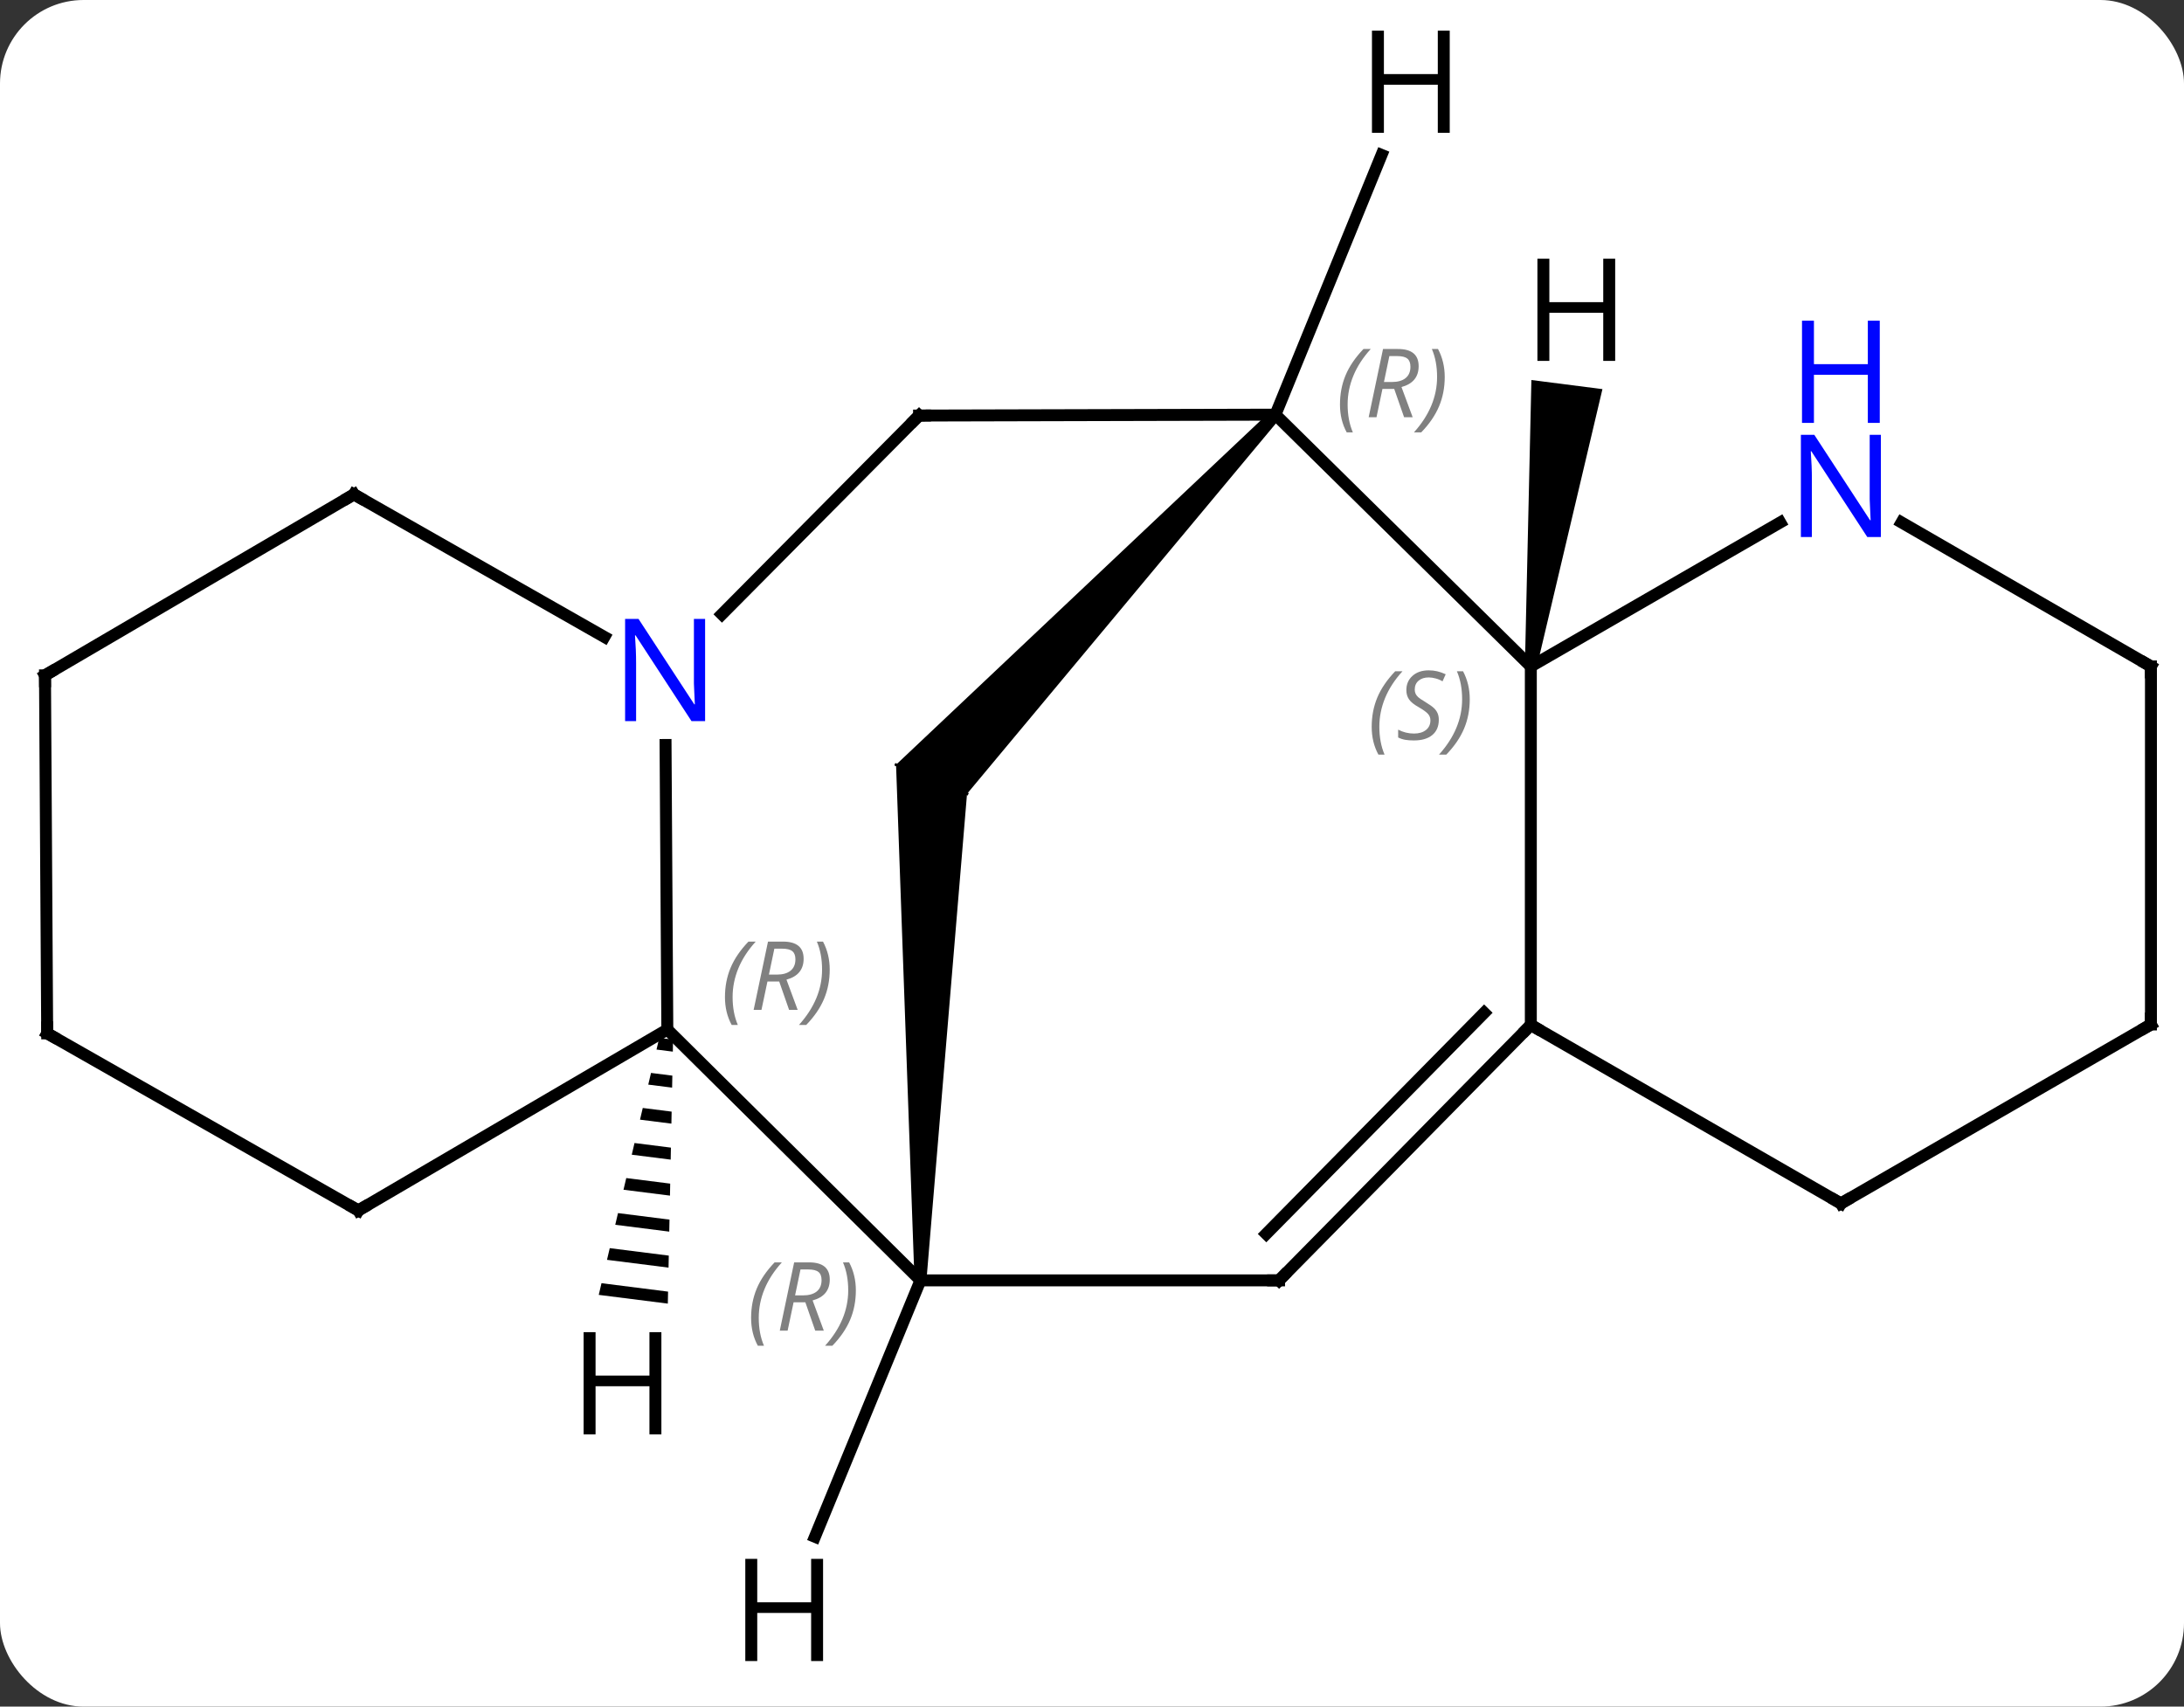 <svg width="183" viewBox="0 0 183 143" style="fill-opacity:1; color-rendering:auto; color-interpolation:auto; text-rendering:auto; stroke:black; stroke-linecap:square; stroke-miterlimit:10; shape-rendering:auto; stroke-opacity:1; fill:black; stroke-dasharray:none; font-weight:normal; stroke-width:1; font-family:'Open Sans'; font-style:normal; stroke-linejoin:miter; font-size:12; stroke-dashoffset:0; image-rendering:auto;" height="143" class="cas-substance-image" xmlns:xlink="http://www.w3.org/1999/xlink" xmlns="http://www.w3.org/2000/svg"><rect x="0" y="0" width="183" height="143" fill="#333333" stroke="none"/><svg class="cas-substance-single-component"><rect y="0" x="0" width="183" stroke="none" ry="7" rx="7" height="143" fill="white" class="cas-substance-group"/><svg y="0" x="0" width="183" viewBox="0 0 183 143" style="fill:black;" height="143" class="cas-substance-single-component-image"><svg><g><g transform="translate(92,71)" style="text-rendering:geometricPrecision; color-rendering:optimizeQuality; color-interpolation:linearRGB; stroke-linecap:butt; image-rendering:optimizeQuality;"><line y2="-15.159" y1="-36.255" x2="36.27" x1="14.871" style="fill:none;"/><path style="stroke:none;" d="M14.507 -36.597 L15.235 -35.913 L-10.972 -4.484 L-16.919 -6.923 Z"/><line y2="-6.923" y1="-4.484" x2="-16.919" x1="-10.972" style="fill:none; stroke-linejoin:bevel; stroke-width:0.2;"/><line y2="-36.18" y1="-36.255" x2="-14.991" x1="14.871" style="fill:none;"/><line y2="14.886" y1="-15.159" x2="36.27" x1="36.27" style="fill:none;"/><line y2="-27.224" y1="-15.159" x2="57.166" x1="36.27" style="fill:none;"/><path style="stroke:none;" d="M-14.374 36.297 L-15.374 36.273 L-16.919 -6.923 L-10.972 -4.484 Z"/><line y2="-4.484" y1="-6.923" x2="-10.972" x1="-16.919" style="fill:none; stroke-linejoin:bevel; stroke-width:0.2;"/><line y2="-19.531" y1="-36.18" x2="-31.51" x1="-14.991" style="fill:none;"/><line y2="36.285" y1="14.886" x2="15.174" x1="36.27" style="fill:none;"/><line y2="32.389" y1="13.868" x2="14.1" x1="32.359" style="fill:none;"/><line y2="29.841" y1="14.886" x2="62.25" x1="36.27" style="fill:none;"/><line y2="-15.159" y1="-27.224" x2="88.23" x1="67.334" style="fill:none;"/><line y2="36.285" y1="36.285" x2="15.174" x1="-14.874" style="fill:none;"/><line y2="15.267" y1="36.285" x2="-36.084" x1="-14.874" style="fill:none;"/><line y2="15.267" y1="-8.577" x2="-36.084" x1="-36.232" style="fill:none;"/><line y2="-29.574" y1="-17.63" x2="-62.343" x1="-41.36" style="fill:none;"/><line y2="14.841" y1="29.841" x2="88.23" x1="62.25" style="fill:none;"/><line y2="14.841" y1="-15.159" x2="88.23" x1="88.23" style="fill:none;"/><line y2="30.426" y1="15.267" x2="-61.974" x1="-36.084" style="fill:none;"/><line y2="-14.412" y1="-29.574" x2="-88.23" x1="-62.343" style="fill:none;"/><line y2="15.585" y1="30.426" x2="-88.047" x1="-61.974" style="fill:none;"/><line y2="15.585" y1="-14.412" x2="-88.047" x1="-88.23" style="fill:none;"/><line y2="-58.018" y1="-36.255" x2="23.762" x1="14.871" style="fill:none;"/><path style="stroke:none;" d="M36.766 -15.095 L35.774 -15.223 L36.318 -39.157 L42.27 -38.395 Z"/><line y2="57.77" y1="36.285" x2="-23.717" x1="-14.874" style="fill:none;"/><path style="stroke:none;" d="M-36.76 15.967 L-36.99 16.945 L-36.99 16.945 L-35.623 17.118 L-35.603 16.113 L-36.76 15.967 ZM-37.451 18.903 L-37.681 19.882 L-37.681 19.882 L-35.683 20.134 L-35.683 20.134 L-35.663 19.129 L-35.663 19.129 L-37.451 18.903 ZM-38.142 21.839 L-38.373 22.818 L-38.373 22.818 L-35.743 23.151 L-35.743 23.151 L-35.723 22.145 L-35.723 22.145 L-38.142 21.839 ZM-38.834 24.776 L-39.064 25.755 L-39.064 25.755 L-35.803 26.167 L-35.803 26.167 L-35.783 25.162 L-38.834 24.776 ZM-39.525 27.712 L-39.756 28.691 L-39.756 28.691 L-35.862 29.183 L-35.862 29.183 L-35.843 28.178 L-39.525 27.712 ZM-40.217 30.648 L-40.447 31.627 L-40.447 31.627 L-35.922 32.2 L-35.922 32.2 L-35.902 31.194 L-35.902 31.194 L-40.217 30.648 ZM-40.908 33.585 L-41.139 34.564 L-41.139 34.564 L-35.982 35.216 L-35.982 35.216 L-35.962 34.21 L-35.962 34.21 L-40.908 33.585 ZM-41.6 36.521 L-41.83 37.5 L-41.83 37.5 L-36.042 38.232 L-36.042 38.232 L-36.022 37.227 L-36.022 37.227 L-41.6 36.521 Z"/></g><g transform="translate(92,71)" style="font-size:8.4px; fill:gray; text-rendering:geometricPrecision; image-rendering:optimizeQuality; color-rendering:optimizeQuality; font-family:'Open Sans'; font-style:italic; stroke:gray; color-interpolation:linearRGB;"><path style="stroke:none;" d="M20.278 -37.1 Q20.278 -38.429 20.747 -39.554 Q21.216 -40.679 22.247 -41.757 L22.857 -41.757 Q21.888 -40.694 21.403 -39.522 Q20.919 -38.35 20.919 -37.116 Q20.919 -35.788 21.357 -34.772 L20.841 -34.772 Q20.278 -35.804 20.278 -37.1 ZM23.838 -38.413 L23.338 -36.038 L22.682 -36.038 L23.885 -41.757 L25.135 -41.757 Q26.87 -41.757 26.87 -40.319 Q26.87 -38.96 25.432 -38.569 L26.37 -36.038 L25.651 -36.038 L24.823 -38.413 L23.838 -38.413 ZM24.416 -41.163 Q24.026 -39.241 23.963 -38.991 L24.62 -38.991 Q25.37 -38.991 25.776 -39.319 Q26.182 -39.647 26.182 -40.272 Q26.182 -40.741 25.924 -40.952 Q25.666 -41.163 25.073 -41.163 L24.416 -41.163 ZM29.056 -39.413 Q29.056 -38.085 28.579 -36.952 Q28.102 -35.819 27.087 -34.772 L26.477 -34.772 Q28.415 -36.929 28.415 -39.413 Q28.415 -40.741 27.977 -41.757 L28.493 -41.757 Q29.056 -40.694 29.056 -39.413 Z"/><path style="stroke:none;" d="M22.936 -10.096 Q22.936 -11.424 23.405 -12.549 Q23.874 -13.674 24.905 -14.752 L25.515 -14.752 Q24.546 -13.69 24.061 -12.518 Q23.577 -11.346 23.577 -10.112 Q23.577 -8.784 24.015 -7.768 L23.499 -7.768 Q22.936 -8.799 22.936 -10.096 ZM28.559 -10.69 Q28.559 -9.862 28.012 -9.409 Q27.465 -8.956 26.465 -8.956 Q26.059 -8.956 25.746 -9.01 Q25.434 -9.065 25.153 -9.206 L25.153 -9.862 Q25.778 -9.534 26.481 -9.534 Q27.106 -9.534 27.481 -9.831 Q27.856 -10.127 27.856 -10.643 Q27.856 -10.956 27.653 -11.182 Q27.45 -11.409 26.887 -11.737 Q26.293 -12.065 26.067 -12.393 Q25.84 -12.721 25.84 -13.174 Q25.84 -13.909 26.356 -14.37 Q26.871 -14.831 27.715 -14.831 Q28.09 -14.831 28.426 -14.752 Q28.762 -14.674 29.137 -14.502 L28.871 -13.909 Q28.621 -14.065 28.301 -14.151 Q27.981 -14.237 27.715 -14.237 Q27.184 -14.237 26.864 -13.963 Q26.543 -13.69 26.543 -13.221 Q26.543 -13.018 26.614 -12.87 Q26.684 -12.721 26.825 -12.588 Q26.965 -12.456 27.387 -12.206 Q27.95 -11.862 28.153 -11.666 Q28.356 -11.471 28.457 -11.237 Q28.559 -11.002 28.559 -10.69 ZM31.153 -12.409 Q31.153 -11.081 30.677 -9.948 Q30.2 -8.815 29.185 -7.768 L28.575 -7.768 Q30.513 -9.924 30.513 -12.409 Q30.513 -13.737 30.075 -14.752 L30.591 -14.752 Q31.153 -13.69 31.153 -12.409 Z"/></g><g transform="translate(92,71)" style="stroke-linecap:butt; font-size:8.4px; text-rendering:geometricPrecision; image-rendering:optimizeQuality; color-rendering:optimizeQuality; font-family:'Open Sans'; font-style:italic; color-interpolation:linearRGB; stroke-miterlimit:5;"><path style="fill:none;" d="M-14.491 -36.181 L-14.991 -36.18 L-15.343 -35.825"/><path style="fill:none;" d="M35.919 15.242 L36.27 14.886 L36.703 15.135"/></g><g transform="translate(92,71)" style="stroke-linecap:butt; fill:rgb(0,5,255); text-rendering:geometricPrecision; color-rendering:optimizeQuality; image-rendering:optimizeQuality; font-family:'Open Sans'; stroke:rgb(0,5,255); color-interpolation:linearRGB; stroke-miterlimit:5;"><path style="stroke:none;" d="M65.602 -26.003 L64.461 -26.003 L59.773 -33.19 L59.727 -33.19 Q59.82 -31.925 59.82 -30.878 L59.82 -26.003 L58.898 -26.003 L58.898 -34.565 L60.023 -34.565 L64.695 -27.409 L64.742 -27.409 Q64.742 -27.565 64.695 -28.425 Q64.648 -29.284 64.664 -29.659 L64.664 -34.565 L65.602 -34.565 L65.602 -26.003 Z"/><path style="stroke:none;" d="M65.508 -35.565 L64.508 -35.565 L64.508 -39.596 L59.992 -39.596 L59.992 -35.565 L58.992 -35.565 L58.992 -44.128 L59.992 -44.128 L59.992 -40.487 L64.508 -40.487 L64.508 -44.128 L65.508 -44.128 L65.508 -35.565 Z"/></g><g transform="translate(92,71)" style="stroke-linecap:butt; font-size:8.4px; fill:gray; text-rendering:geometricPrecision; image-rendering:optimizeQuality; color-rendering:optimizeQuality; font-family:'Open Sans'; font-style:italic; stroke:gray; color-interpolation:linearRGB; stroke-miterlimit:5;"><path style="stroke:none;" d="M-29.064 39.433 Q-29.064 38.105 -28.595 36.98 Q-28.126 35.855 -27.095 34.777 L-26.486 34.777 Q-27.454 35.84 -27.939 37.011 Q-28.423 38.183 -28.423 39.418 Q-28.423 40.746 -27.986 41.761 L-28.501 41.761 Q-29.064 40.73 -29.064 39.433 ZM-25.504 38.121 L-26.004 40.496 L-26.66 40.496 L-25.457 34.777 L-24.207 34.777 Q-22.473 34.777 -22.473 36.215 Q-22.473 37.574 -23.91 37.965 L-22.973 40.496 L-23.691 40.496 L-24.519 38.121 L-25.504 38.121 ZM-24.926 35.371 Q-25.316 37.293 -25.379 37.543 L-24.723 37.543 Q-23.973 37.543 -23.566 37.215 Q-23.16 36.886 -23.16 36.261 Q-23.16 35.793 -23.418 35.582 Q-23.676 35.371 -24.269 35.371 L-24.926 35.371 ZM-20.287 37.121 Q-20.287 38.449 -20.763 39.582 Q-21.24 40.715 -22.255 41.761 L-22.865 41.761 Q-20.927 39.605 -20.927 37.121 Q-20.927 35.793 -21.365 34.777 L-20.849 34.777 Q-20.287 35.84 -20.287 37.121 Z"/></g><g transform="translate(92,71)" style="stroke-linecap:butt; fill:rgb(0,5,255); text-rendering:geometricPrecision; color-rendering:optimizeQuality; image-rendering:optimizeQuality; font-family:'Open Sans'; stroke:rgb(0,5,255); color-interpolation:linearRGB; stroke-miterlimit:5;"><path style="stroke:none;" d="M-32.918 -10.577 L-34.059 -10.577 L-38.747 -17.764 L-38.793 -17.764 Q-38.7 -16.499 -38.7 -15.452 L-38.7 -10.577 L-39.622 -10.577 L-39.622 -19.139 L-38.497 -19.139 L-33.825 -11.983 L-33.778 -11.983 Q-33.778 -12.139 -33.825 -12.999 Q-33.872 -13.858 -33.856 -14.233 L-33.856 -19.139 L-32.918 -19.139 L-32.918 -10.577 Z"/><path style="fill:none; stroke:black;" d="M15.525 35.929 L15.174 36.285 L14.674 36.285"/><path style="fill:none; stroke:black;" d="M61.817 29.592 L62.25 29.841 L62.683 29.591"/><path style="fill:none; stroke:black;" d="M87.797 -15.409 L88.23 -15.159 L88.23 -14.659"/></g><g transform="translate(92,71)" style="stroke-linecap:butt; font-size:8.4px; fill:gray; text-rendering:geometricPrecision; image-rendering:optimizeQuality; color-rendering:optimizeQuality; font-family:'Open Sans'; font-style:italic; stroke:gray; color-interpolation:linearRGB; stroke-miterlimit:5;"><path style="stroke:none;" d="M-31.255 12.555 Q-31.255 11.226 -30.786 10.101 Q-30.317 8.976 -29.286 7.898 L-28.676 7.898 Q-29.645 8.961 -30.13 10.133 Q-30.614 11.305 -30.614 12.539 Q-30.614 13.867 -30.176 14.883 L-30.692 14.883 Q-31.255 13.851 -31.255 12.555 ZM-27.695 11.242 L-28.195 13.617 L-28.851 13.617 L-27.648 7.898 L-26.398 7.898 Q-24.663 7.898 -24.663 9.336 Q-24.663 10.695 -26.101 11.086 L-25.163 13.617 L-25.882 13.617 L-26.71 11.242 L-27.695 11.242 ZM-27.116 8.492 Q-27.507 10.414 -27.57 10.664 L-26.913 10.664 Q-26.163 10.664 -25.757 10.336 Q-25.351 10.008 -25.351 9.383 Q-25.351 8.914 -25.608 8.703 Q-25.866 8.492 -26.46 8.492 L-27.116 8.492 ZM-22.477 10.242 Q-22.477 11.57 -22.954 12.703 Q-23.43 13.836 -24.446 14.883 L-25.055 14.883 Q-23.118 12.726 -23.118 10.242 Q-23.118 8.914 -23.555 7.898 L-23.04 7.898 Q-22.477 8.961 -22.477 10.242 Z"/><path style="fill:none; stroke:black;" d="M-61.908 -29.327 L-62.343 -29.574 L-62.774 -29.321"/><path style="fill:none; stroke:black;" d="M87.797 15.091 L88.23 14.841 L88.23 14.341"/><path style="fill:none; stroke:black;" d="M-61.542 30.173 L-61.974 30.426 L-62.408 30.179"/><path style="fill:none; stroke:black;" d="M-87.799 -14.665 L-88.23 -14.412 L-88.227 -13.912"/><path style="fill:none; stroke:black;" d="M-87.612 15.832 L-88.047 15.585 L-88.05 15.085"/></g><g transform="translate(92,71)" style="stroke-linecap:butt; text-rendering:geometricPrecision; color-rendering:optimizeQuality; image-rendering:optimizeQuality; font-family:'Open Sans'; color-interpolation:linearRGB; stroke-miterlimit:5;"><path style="stroke:none;" d="M29.475 -59.87 L28.475 -59.87 L28.475 -63.901 L23.959 -63.901 L23.959 -59.87 L22.959 -59.87 L22.959 -68.432 L23.959 -68.432 L23.959 -64.792 L28.475 -64.792 L28.475 -68.432 L29.475 -68.432 L29.475 -59.87 Z"/><path style="stroke:none;" d="M43.338 -40.76 L42.338 -40.76 L42.338 -44.791 L37.822 -44.791 L37.822 -40.76 L36.822 -40.76 L36.822 -49.322 L37.822 -49.322 L37.822 -45.682 L42.338 -45.682 L42.338 -49.322 L43.338 -49.322 L43.338 -40.76 Z"/><path style="stroke:none;" d="M-23.034 68.182 L-24.034 68.182 L-24.034 64.151 L-28.55 64.151 L-28.55 68.182 L-29.55 68.182 L-29.55 59.62 L-28.55 59.62 L-28.55 63.26 L-24.034 63.26 L-24.034 59.62 L-23.034 59.62 L-23.034 68.182 Z"/><path style="stroke:none;" d="M-36.582 49.186 L-37.582 49.186 L-37.582 45.155 L-42.098 45.155 L-42.098 49.186 L-43.098 49.186 L-43.098 40.624 L-42.098 40.624 L-42.098 44.264 L-37.582 44.264 L-37.582 40.624 L-36.582 40.624 L-36.582 49.186 Z"/></g></g></svg></svg></svg></svg>